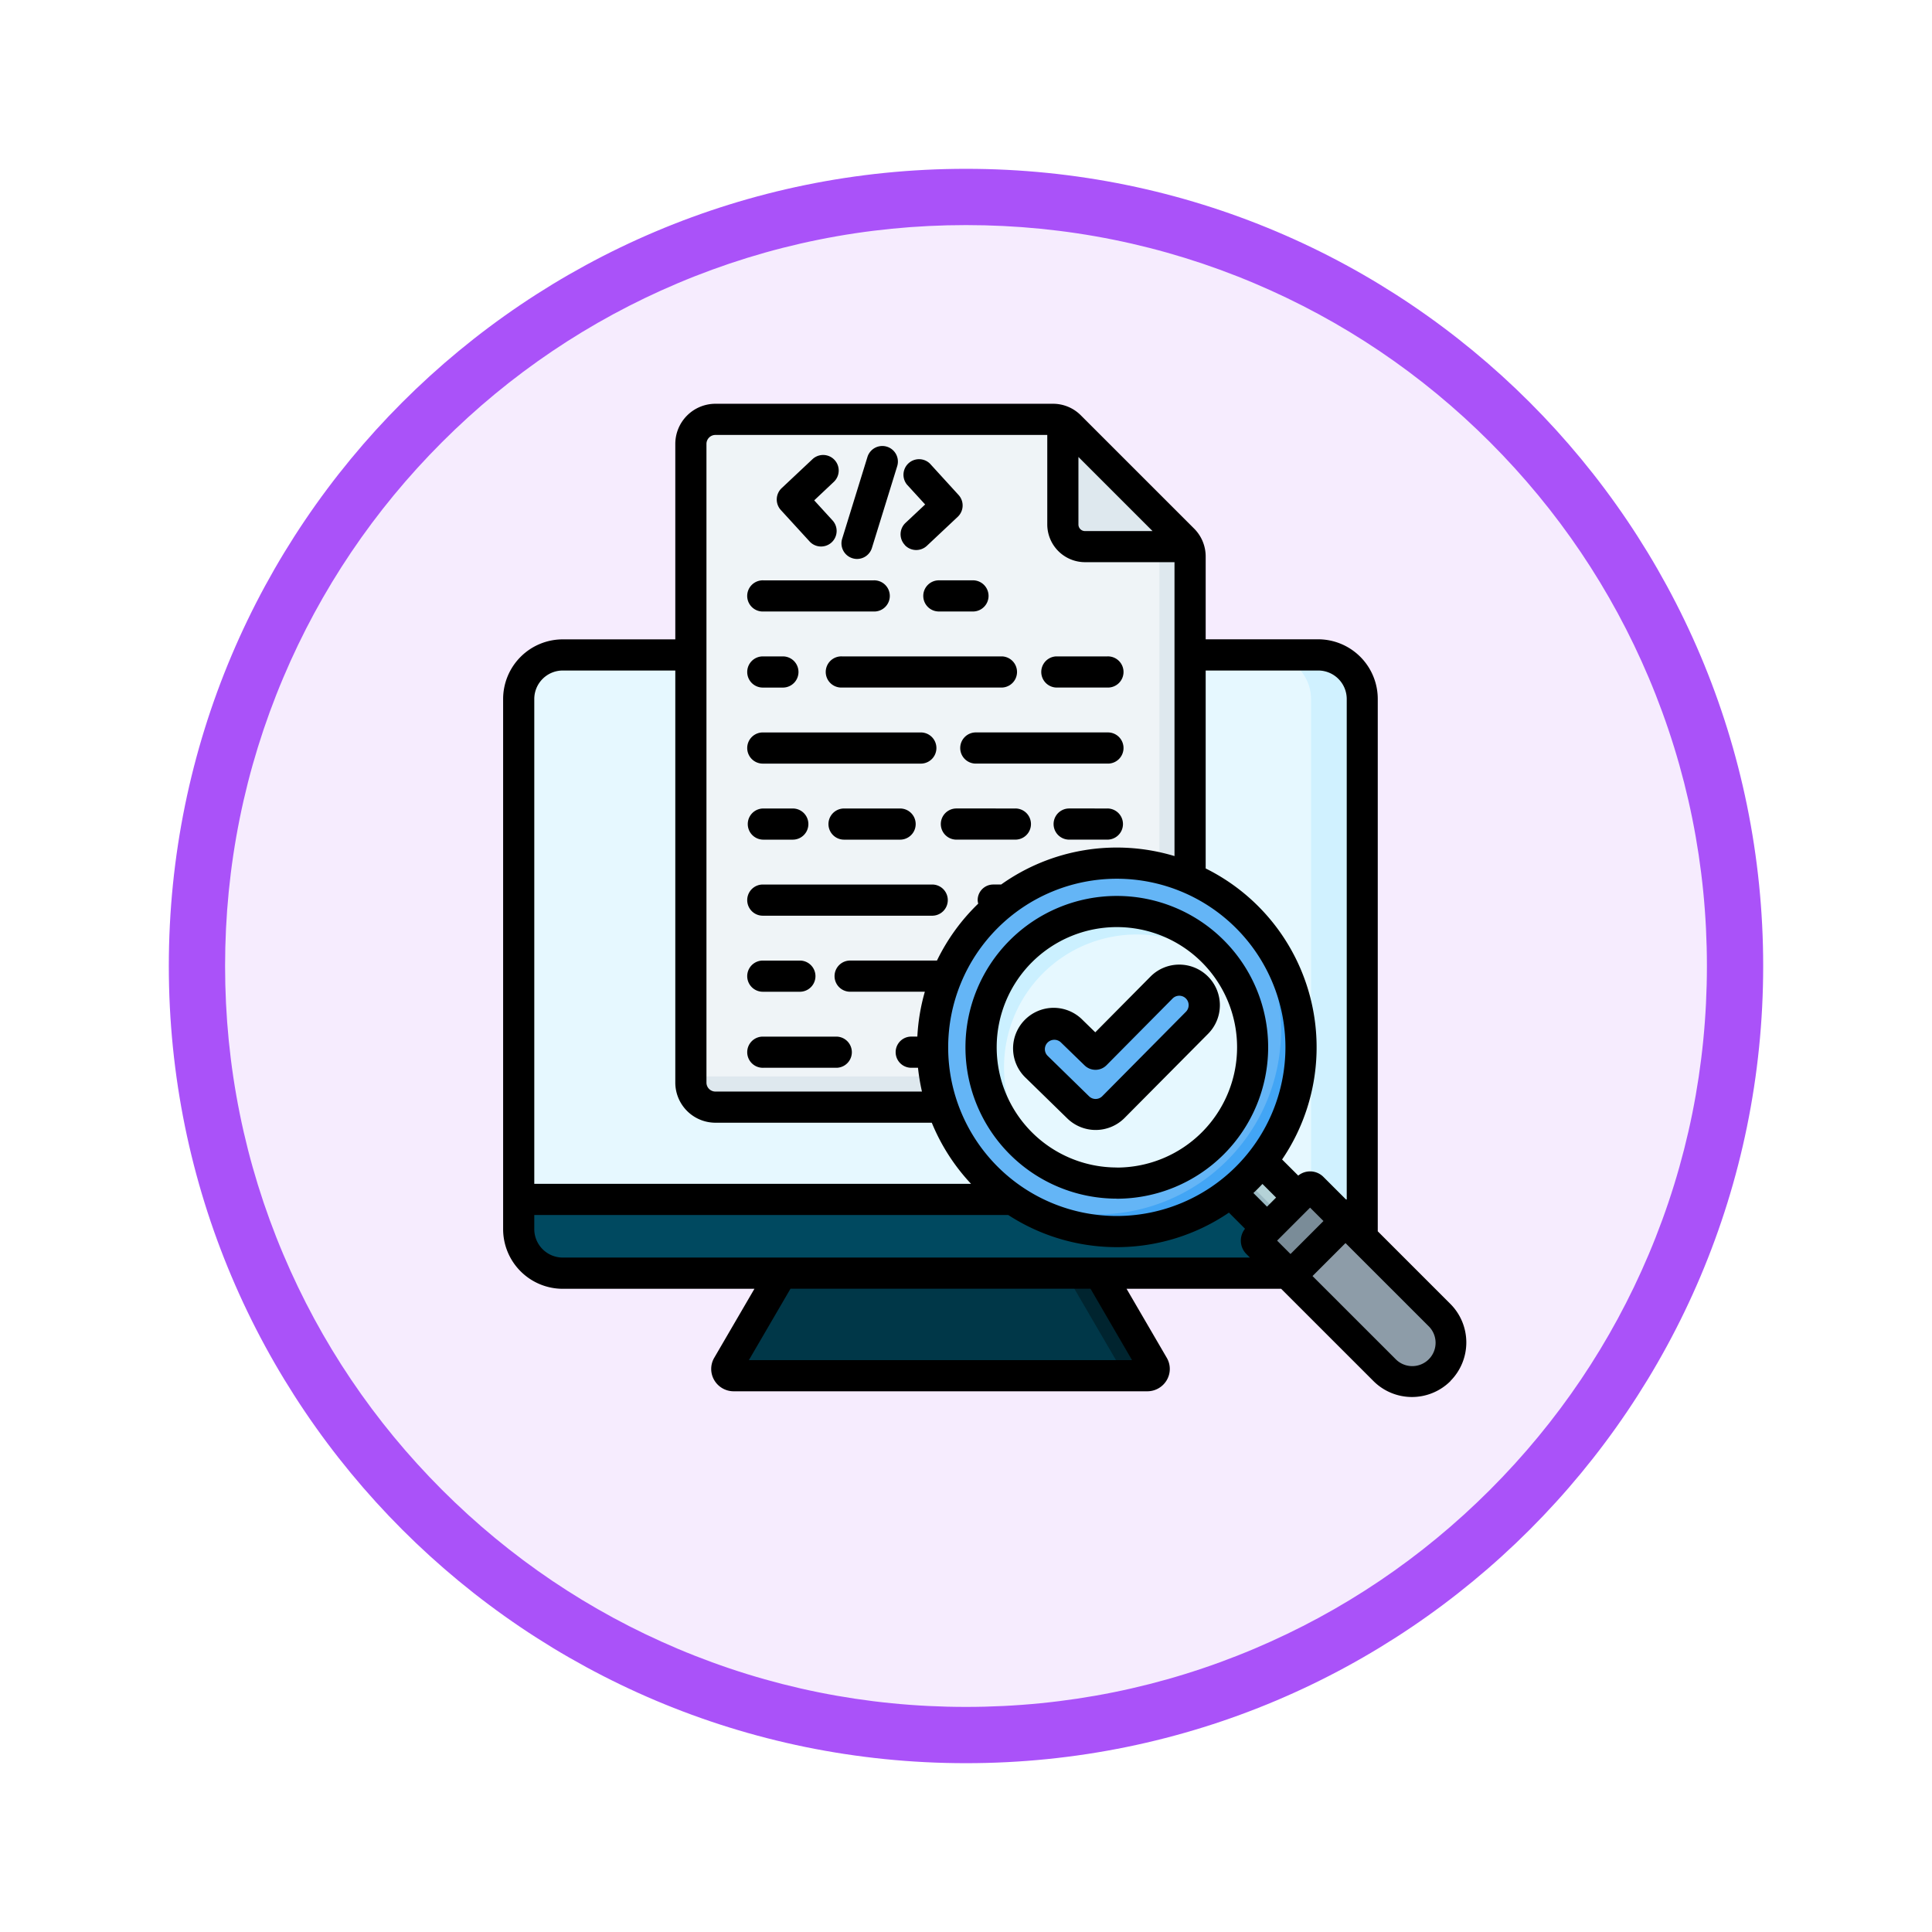 <svg xmlns="http://www.w3.org/2000/svg" xmlns:xlink="http://www.w3.org/1999/xlink" width="103" height="103" viewBox="0 0 103 103">
  <defs>
    <filter id="Trazado_982547" x="0" y="0" width="103" height="103" filterUnits="userSpaceOnUse">
      <feOffset dy="3" input="SourceAlpha"/>
      <feGaussianBlur stdDeviation="3" result="blur"/>
      <feFlood flood-opacity="0.161"/>
      <feComposite operator="in" in2="blur"/>
      <feComposite in="SourceGraphic"/>
    </filter>
  </defs>
  <g id="Grupo_1226205" data-name="Grupo 1226205" transform="translate(-1035 -4537)">
    <g id="Grupo_1225643" data-name="Grupo 1225643" transform="translate(1044 4543)">
      <g id="Grupo_1225484" data-name="Grupo 1225484">
        <g id="Grupo_1210961" data-name="Grupo 1210961">
          <g id="Grupo_1210290" data-name="Grupo 1210290">
            <g id="Grupo_1207485" data-name="Grupo 1207485">
              <g id="Grupo_1207313" data-name="Grupo 1207313">
                <g id="Grupo_1202212" data-name="Grupo 1202212">
                  <g id="Grupo_1174813" data-name="Grupo 1174813">
                    <g id="Grupo_1201680" data-name="Grupo 1201680">
                      <g id="Grupo_1201330" data-name="Grupo 1201330">
                        <g id="Grupo_1172010" data-name="Grupo 1172010">
                          <g id="Grupo_1171046" data-name="Grupo 1171046">
                            <g id="Grupo_1148525" data-name="Grupo 1148525">
                              <g transform="matrix(1, 0, 0, 1, -9, -6)" filter="url(#Trazado_982547)">
                                <g id="Trazado_982547-2" data-name="Trazado 982547" transform="translate(9 6)" fill="#f6ecfe">
                                  <path d="M 42.5 83.5 C 36.964 83.5 31.595 82.416 26.541 80.279 C 21.659 78.214 17.274 75.257 13.509 71.491 C 9.743 67.726 6.786 63.341 4.721 58.459 C 2.584 53.405 1.5 48.036 1.5 42.5 C 1.5 36.964 2.584 31.595 4.721 26.541 C 6.786 21.659 9.743 17.274 13.509 13.509 C 17.274 9.743 21.659 6.786 26.541 4.721 C 31.595 2.584 36.964 1.5 42.5 1.5 C 48.036 1.5 53.405 2.584 58.459 4.721 C 63.341 6.786 67.726 9.743 71.491 13.509 C 75.257 17.274 78.214 21.659 80.279 26.541 C 82.416 31.595 83.5 36.964 83.5 42.5 C 83.5 48.036 82.416 53.405 80.279 58.459 C 78.214 63.341 75.257 67.726 71.491 71.491 C 67.726 75.257 63.341 78.214 58.459 80.279 C 53.405 82.416 48.036 83.5 42.5 83.5 Z" stroke="none"/>
                                  <path d="M 42.5 3 C 37.166 3 31.994 4.044 27.126 6.103 C 22.422 8.092 18.198 10.941 14.569 14.569 C 10.941 18.198 8.092 22.422 6.103 27.126 C 4.044 31.994 3 37.166 3 42.5 C 3 47.834 4.044 53.006 6.103 57.874 C 8.092 62.578 10.941 66.802 14.569 70.431 C 18.198 74.059 22.422 76.908 27.126 78.897 C 31.994 80.956 37.166 82 42.5 82 C 47.834 82 53.006 80.956 57.874 78.897 C 62.578 76.908 66.802 74.059 70.431 70.431 C 74.059 66.802 76.908 62.578 78.897 57.874 C 80.956 53.006 82 47.834 82 42.5 C 82 37.166 80.956 31.994 78.897 27.126 C 76.908 22.422 74.059 18.198 70.431 14.569 C 66.802 10.941 62.578 8.092 57.874 6.103 C 53.006 4.044 47.834 3 42.5 3 M 42.5 0 C 65.972 0 85 19.028 85 42.5 C 85 65.972 65.972 85 42.5 85 C 19.028 85 0 65.972 0 42.5 C 0 19.028 19.028 0 42.5 0 Z" stroke="none" fill="#aa52f9"/>
                                </g>
                              </g>
                            </g>
                          </g>
                        </g>
                      </g>
                    </g>
                  </g>
                </g>
              </g>
            </g>
          </g>
        </g>
      </g>
    </g>
    <g id="parsing_17359338_1_" data-name="parsing_17359338 (1)" transform="translate(1053.152 4557.535)">
      <g id="Grupo_1226204" data-name="Grupo 1226204" transform="translate(9.502 1.821)">
        <g id="Grupo_1226201" data-name="Grupo 1226201" transform="translate(0 12.56)">
          <path id="Trazado_1055018" data-name="Trazado 1055018" d="M142.681,435.519l-15.623.2-3.471,5.956a.364.364,0,0,0,.315.549h22.051a.364.364,0,0,0,.315-.549Z" transform="translate(-112.442 -403.798)" fill="#003748" fill-rule="evenodd"/>
          <path id="Trazado_1055019" data-name="Trazado 1055019" d="M292.354,435.518l-1.807.023,3.574,6.133a.364.364,0,0,1-.315.549h1.821a.364.364,0,0,0,.315-.549Z" transform="translate(-262.115 -403.797)" fill="#00242f" fill-rule="evenodd"/>
          <path id="Trazado_1055020" data-name="Trazado 1055020" d="M59.3,129.971a2.355,2.355,0,0,1,2.348,2.348v27.352a2.355,2.355,0,0,1-2.348,2.348H19.027a2.355,2.355,0,0,1-2.348-2.348V132.319a2.355,2.355,0,0,1,2.348-2.348Z" transform="translate(-16.679 -129.971)" fill="#e6f8ff" fill-rule="evenodd"/>
          <path id="Trazado_1055021" data-name="Trazado 1055021" d="M403.678,129.971a2.355,2.355,0,0,1,2.348,2.348v27.352a2.355,2.355,0,0,1-2.348,2.348h-2.731a2.355,2.355,0,0,0,2.348-2.348V132.319a2.355,2.355,0,0,0-2.348-2.348Z" transform="translate(-361.054 -129.971)" fill="#d0f1ff" fill-rule="evenodd"/>
          <path id="Trazado_1055022" data-name="Trazado 1055022" d="M61.651,409.569H16.679v1.583a2.355,2.355,0,0,0,2.348,2.348H59.3a2.355,2.355,0,0,0,2.348-2.348Z" transform="translate(-16.679 -380.542)" fill="#004960" fill-rule="evenodd"/>
          <path id="Trazado_1055023" data-name="Trazado 1055023" d="M406.026,409.569h-2.731v1.583a2.355,2.355,0,0,1-2.348,2.348h2.731a2.355,2.355,0,0,0,2.348-2.348Z" transform="translate(-361.054 -380.542)" fill="#003748" fill-rule="evenodd"/>
        </g>
        <g id="Grupo_1226202" data-name="Grupo 1226202" transform="translate(9.179)">
          <path id="Trazado_1055024" data-name="Trazado 1055024" d="M106.4,45.656h24a1.311,1.311,0,0,0,1.308-1.308V16.314a1.264,1.264,0,0,0-.383-.925l-6.017-6.018a1.264,1.264,0,0,0-.925-.383H106.4a1.311,1.311,0,0,0-1.308,1.308V44.347a1.311,1.311,0,0,0,1.308,1.309Z" transform="translate(-105.091 -8.988)" fill="#eff4f7" fill-rule="evenodd"/>
          <path id="Trazado_1055025" data-name="Trazado 1055025" d="M106.4,48.946h24a1.311,1.311,0,0,0,1.308-1.308V19.6a1.264,1.264,0,0,0-.383-.925l-6.018-6.018,0,0,4.381,4.381a1.264,1.264,0,0,1,.383.925V46a1.311,1.311,0,0,1-1.309,1.308H105.091v.33a1.311,1.311,0,0,0,1.308,1.308Z" transform="translate(-105.091 -12.278)" fill="#dee8ee" fill-rule="evenodd"/>
          <path id="Trazado_1055026" data-name="Trazado 1055026" d="M296.494,10.351l6.017,6.018a1.311,1.311,0,0,1,.27.383h-5.489a1.184,1.184,0,0,1-1.181-1.181V10.081a1.31,1.31,0,0,1,.383.27Z" transform="translate(-276.28 -9.968)" fill="#dee8ee" fill-rule="evenodd"/>
          <path id="Trazado_1055027" data-name="Trazado 1055027" d="M299.776,12.654l6.018,6.018a1.31,1.31,0,0,1,.27.383h-1.525v-1.1a1.264,1.264,0,0,0-.383-.925l-4.382-4.382Z" transform="translate(-279.562 -12.271)" fill="#cedde5" fill-rule="evenodd"/>
        </g>
        <g id="Grupo_1226203" data-name="Grupo 1226203" transform="translate(19.804 21.405)">
          <path id="Trazado_1055028" data-name="Trazado 1055028" d="M380.381,390.224l1.6-1.713-3.24-3.24-1.718,1.6Z" transform="translate(-359.421 -367.612)" fill="#b4d2d7" fill-rule="evenodd"/>
          <path id="Trazado_1055029" data-name="Trazado 1055029" d="M380.381,397.944l1.6-1.713-.017-.017-.9.959-3.287-3.286-.757.7Z" transform="translate(-359.421 -375.333)" fill="#9bb9c3" fill-rule="evenodd"/>
          <path id="Trazado_1055030" data-name="Trazado 1055030" d="M399.841,404.844l-2.665,2.665a.19.19,0,0,0,0,.268l6.763,6.762a2.074,2.074,0,0,0,2.933-2.933l-6.763-6.762A.19.19,0,0,0,399.841,404.844Z" transform="translate(-377.429 -385.103)" fill="#8d9ca8" fill-rule="evenodd"/>
          <path id="Trazado_1055031" data-name="Trazado 1055031" d="M397.678,426.153l-.5.5a.19.19,0,0,0,0,.268l6.763,6.763a2.073,2.073,0,0,0,3.163-.274,2.082,2.082,0,0,1-2.659-.23l-6.763-6.763a.19.19,0,0,1,0-.267Z" transform="translate(-377.429 -404.25)" fill="#7a8c98" fill-rule="evenodd"/>
          <path id="Trazado_1055032" data-name="Trazado 1055032" d="M397.176,407.508a.19.19,0,0,0,0,.268l1.755,1.755,2.933-2.933-1.755-1.755a.19.19,0,0,0-.268,0Z" transform="translate(-377.429 -385.103)" fill="#7a8c98" fill-rule="evenodd"/>
          <path id="Trazado_1055033" data-name="Trazado 1055033" d="M397.176,426.655a.19.19,0,0,0,0,.268l1.755,1.755.5-.5-1.755-1.755a.19.19,0,0,1,0-.267Z" transform="translate(-377.429 -404.25)" fill="#596c76" fill-rule="evenodd"/>
          <circle id="Elipse_13365" data-name="Elipse 13365" cx="9.821" cy="9.821" r="9.821" transform="translate(0 18.797) rotate(-73.142)" fill="#64b5f6"/>
          <path id="Trazado_1055034" data-name="Trazado 1055034" d="M270.27,256.923a9.82,9.82,0,1,1-12.89,14.729,9.82,9.82,0,0,0,12.89-14.729Z" transform="translate(-252.196 -252.589)" fill="#42a5f5" fill-rule="evenodd"/>
          <circle id="Elipse_13366" data-name="Elipse 13366" cx="7.073" cy="7.073" r="7.073" transform="translate(5.169 5.163)" fill="#e6f8ff"/>
          <path id="Trazado_1055035" data-name="Trazado 1055035" d="M264.311,264.9a7.058,7.058,0,0,1,5.432,2.544,7.072,7.072,0,0,0-9.961,9.961,7.073,7.073,0,0,1,4.529-12.5Z" transform="translate(-252.069 -259.742)" fill="#cbf0ff" fill-rule="evenodd"/>
          <path id="Trazado_1055036" data-name="Trazado 1055036" d="M287.511,298.937a1.333,1.333,0,1,1,1.891,1.88l-4.453,4.495a1.333,1.333,0,0,1-1.875.015l-2.2-2.147a1.333,1.333,0,0,1,1.859-1.911l1.257,1.225Z" transform="translate(-272.886 -289.888)" fill="#64b5f6" fill-rule="evenodd"/>
          <path id="Trazado_1055037" data-name="Trazado 1055037" d="M306.585,300.084a1.334,1.334,0,0,1,.312,2.113l-4.453,4.495a1.333,1.333,0,0,1-1.875.015l-.2-.2a1.334,1.334,0,0,0,1.639-.2l4.453-4.495a1.333,1.333,0,0,0,.127-1.733Zm-6.6,2.381,1.055,1.029.024-.024-.843-.821A1.334,1.334,0,0,0,299.989,302.465Z" transform="translate(-290.381 -291.269)" fill="#42a5f5" fill-rule="evenodd"/>
        </g>
      </g>
      <path id="Trazado_1055038" data-name="Trazado 1055038" d="M40.619,37.9l4.452-4.493a.507.507,0,0,0,.147-.357.5.5,0,0,0-.5-.5h0a.5.5,0,0,0-.355.147l-3.523,3.557a.83.83,0,0,1-1.169.01L38.41,35.041a.5.5,0,0,0-.35-.142h-.007a.5.5,0,0,0-.344.863l2.2,2.149a.5.5,0,0,0,.706-.007Zm1.179,1.17a2.171,2.171,0,0,1-3.044.027l-2.2-2.148a2.164,2.164,0,1,1,3.018-3.1l.668.651,2.944-2.971h0a2.153,2.153,0,0,1,1.528-.638h.006a2.164,2.164,0,0,1,1.535,3.69Zm-.411,2.637A6.408,6.408,0,1,1,47.8,35.3,6.415,6.415,0,0,1,41.388,41.711Zm0,1.661a8.069,8.069,0,1,1,8.07-8.07A8.078,8.078,0,0,1,41.388,43.372ZM58,50.156,53.58,45.737l-1.758,1.758,4.422,4.42A1.243,1.243,0,1,0,58,50.156Zm-9.514-3.647-.192-.19a1.01,1.01,0,0,1-.07-1.346l-.859-.86a10.627,10.627,0,0,1-11.766.126H10.332v.753a1.519,1.519,0,0,0,1.518,1.517H48.487Zm-8.5,1.661H23.991l-2.219,3.807H42.2ZM10.332,16.73V42.578H33.617a10.682,10.682,0,0,1-2.093-3.258H19.989a2.141,2.141,0,0,1-2.139-2.139V15.212h-6A1.52,1.52,0,0,0,10.332,16.73Zm9.179,20.451V3.131a.479.479,0,0,1,.478-.478H37.681V7.424a2.014,2.014,0,0,0,2.012,2.012h4.771V25.105a10.631,10.631,0,0,0-9.242,1.516H34.8a.831.831,0,0,0-.83.83A.8.8,0,0,0,34,27.64a10.709,10.709,0,0,0-2.2,3.035H27.2a.831.831,0,1,0,0,1.661h3.954a10.588,10.588,0,0,0-.4,2.393H30.4a.831.831,0,0,0,0,1.661h.389A10.714,10.714,0,0,0,31,37.659H19.989a.478.478,0,0,1-.478-.478ZM39.342,3.827v3.6a.351.351,0,0,0,.351.351h3.6Zm6.784,11.384V25.765A10.641,10.641,0,0,1,50.2,41.28l.86.859a1.005,1.005,0,0,1,1.345.072l1.241,1.24V16.73a1.52,1.52,0,0,0-1.518-1.518h-6ZM50.648,46.32l-.714-.714,1.758-1.759.714.714ZM48.67,43.068l.726.727.484-.484-.727-.727c-.156.166-.316.328-.483.484Zm-7.282,1.225a8.99,8.99,0,1,1,8.99-8.99A9,9,0,0,1,41.388,44.293Zm17.789,8.8a2.906,2.906,0,0,1-4.107,0l-4.92-4.919H41.908l2.139,3.671a1.179,1.179,0,0,1,.007,1.193,1.2,1.2,0,0,1-1.04.6H20.963a1.2,1.2,0,0,1-1.04-.6,1.179,1.179,0,0,1,.007-1.193l2.139-3.671H11.85a3.182,3.182,0,0,1-3.179-3.178V16.73a3.183,3.183,0,0,1,3.179-3.179h6V3.131A2.142,2.142,0,0,1,19.989.991H37.97a2.092,2.092,0,0,1,1.511.627L45.5,7.636a2.1,2.1,0,0,1,.626,1.512v4.4h6A3.182,3.182,0,0,1,55.3,16.73V45.109l3.873,3.873a2.91,2.91,0,0,1,0,4.107ZM27.294,9.226a.805.805,0,0,0,.245.038.83.83,0,0,0,.793-.586l1.348-4.36a.83.83,0,1,0-1.586-.491L26.746,8.188a.829.829,0,0,0,.548,1.038Zm2.794-.7a.832.832,0,0,0,1.174.038l1.644-1.545a.83.83,0,0,0,.045-1.166L31.428,4.184A.831.831,0,0,0,30.2,5.3l.97,1.06-1.048.983a.83.83,0,0,0-.036,1.174ZM25,8.321A.83.83,0,1,0,26.224,7.2l-.968-1.06L26.3,5.156a.83.83,0,1,0-1.137-1.21L23.521,5.489a.831.831,0,0,0-.045,1.166Zm-2.456,7.8a.831.831,0,1,1,0-1.661h1.071a.831.831,0,0,1,0,1.661Zm0-4.055h5.882a.831.831,0,1,0,0-1.661H22.543a.831.831,0,1,0,0,1.661Zm0,24.325a.831.831,0,1,1,0-1.661h3.916a.831.831,0,0,1,0,1.661Zm0-8.108a.831.831,0,1,1,0-1.661h9.031a.831.831,0,0,1,0,1.661Zm0,4.054a.831.831,0,1,1,0-1.661H24.52a.831.831,0,0,1,0,1.661Zm0-12.162a.831.831,0,1,1,0-1.661h8.424a.831.831,0,0,1,0,1.661Zm0,4.054a.83.83,0,1,1,0-1.661h1.57a.83.83,0,0,1,0,1.661Zm4.3-1.661h2.991a.83.83,0,1,1,0,1.661H26.846a.83.83,0,1,1,0-1.661ZM31.07,11.234a.831.831,0,0,0,.83.831h1.848a.831.831,0,0,0,0-1.661H31.9a.831.831,0,0,0-.83.83Zm4.911,11.333a.83.83,0,0,1,0,1.661H32.836a.83.83,0,1,1,0-1.661Zm4.9,0H38.848a.83.83,0,1,0,0,1.661h2.038a.83.83,0,1,0,0-1.661ZM38.163,16.12h2.723a.831.831,0,1,0,0-1.661H38.163a.831.831,0,0,0,0,1.661Zm2.723,2.393a.831.831,0,1,1,0,1.661H33.9a.831.831,0,1,1,0-1.661ZM26.73,14.459h8.536a.831.831,0,0,1,0,1.661H26.73a.831.831,0,1,1,0-1.661Z" fill-rule="evenodd"/>
    </g>
  </g>
</svg>
